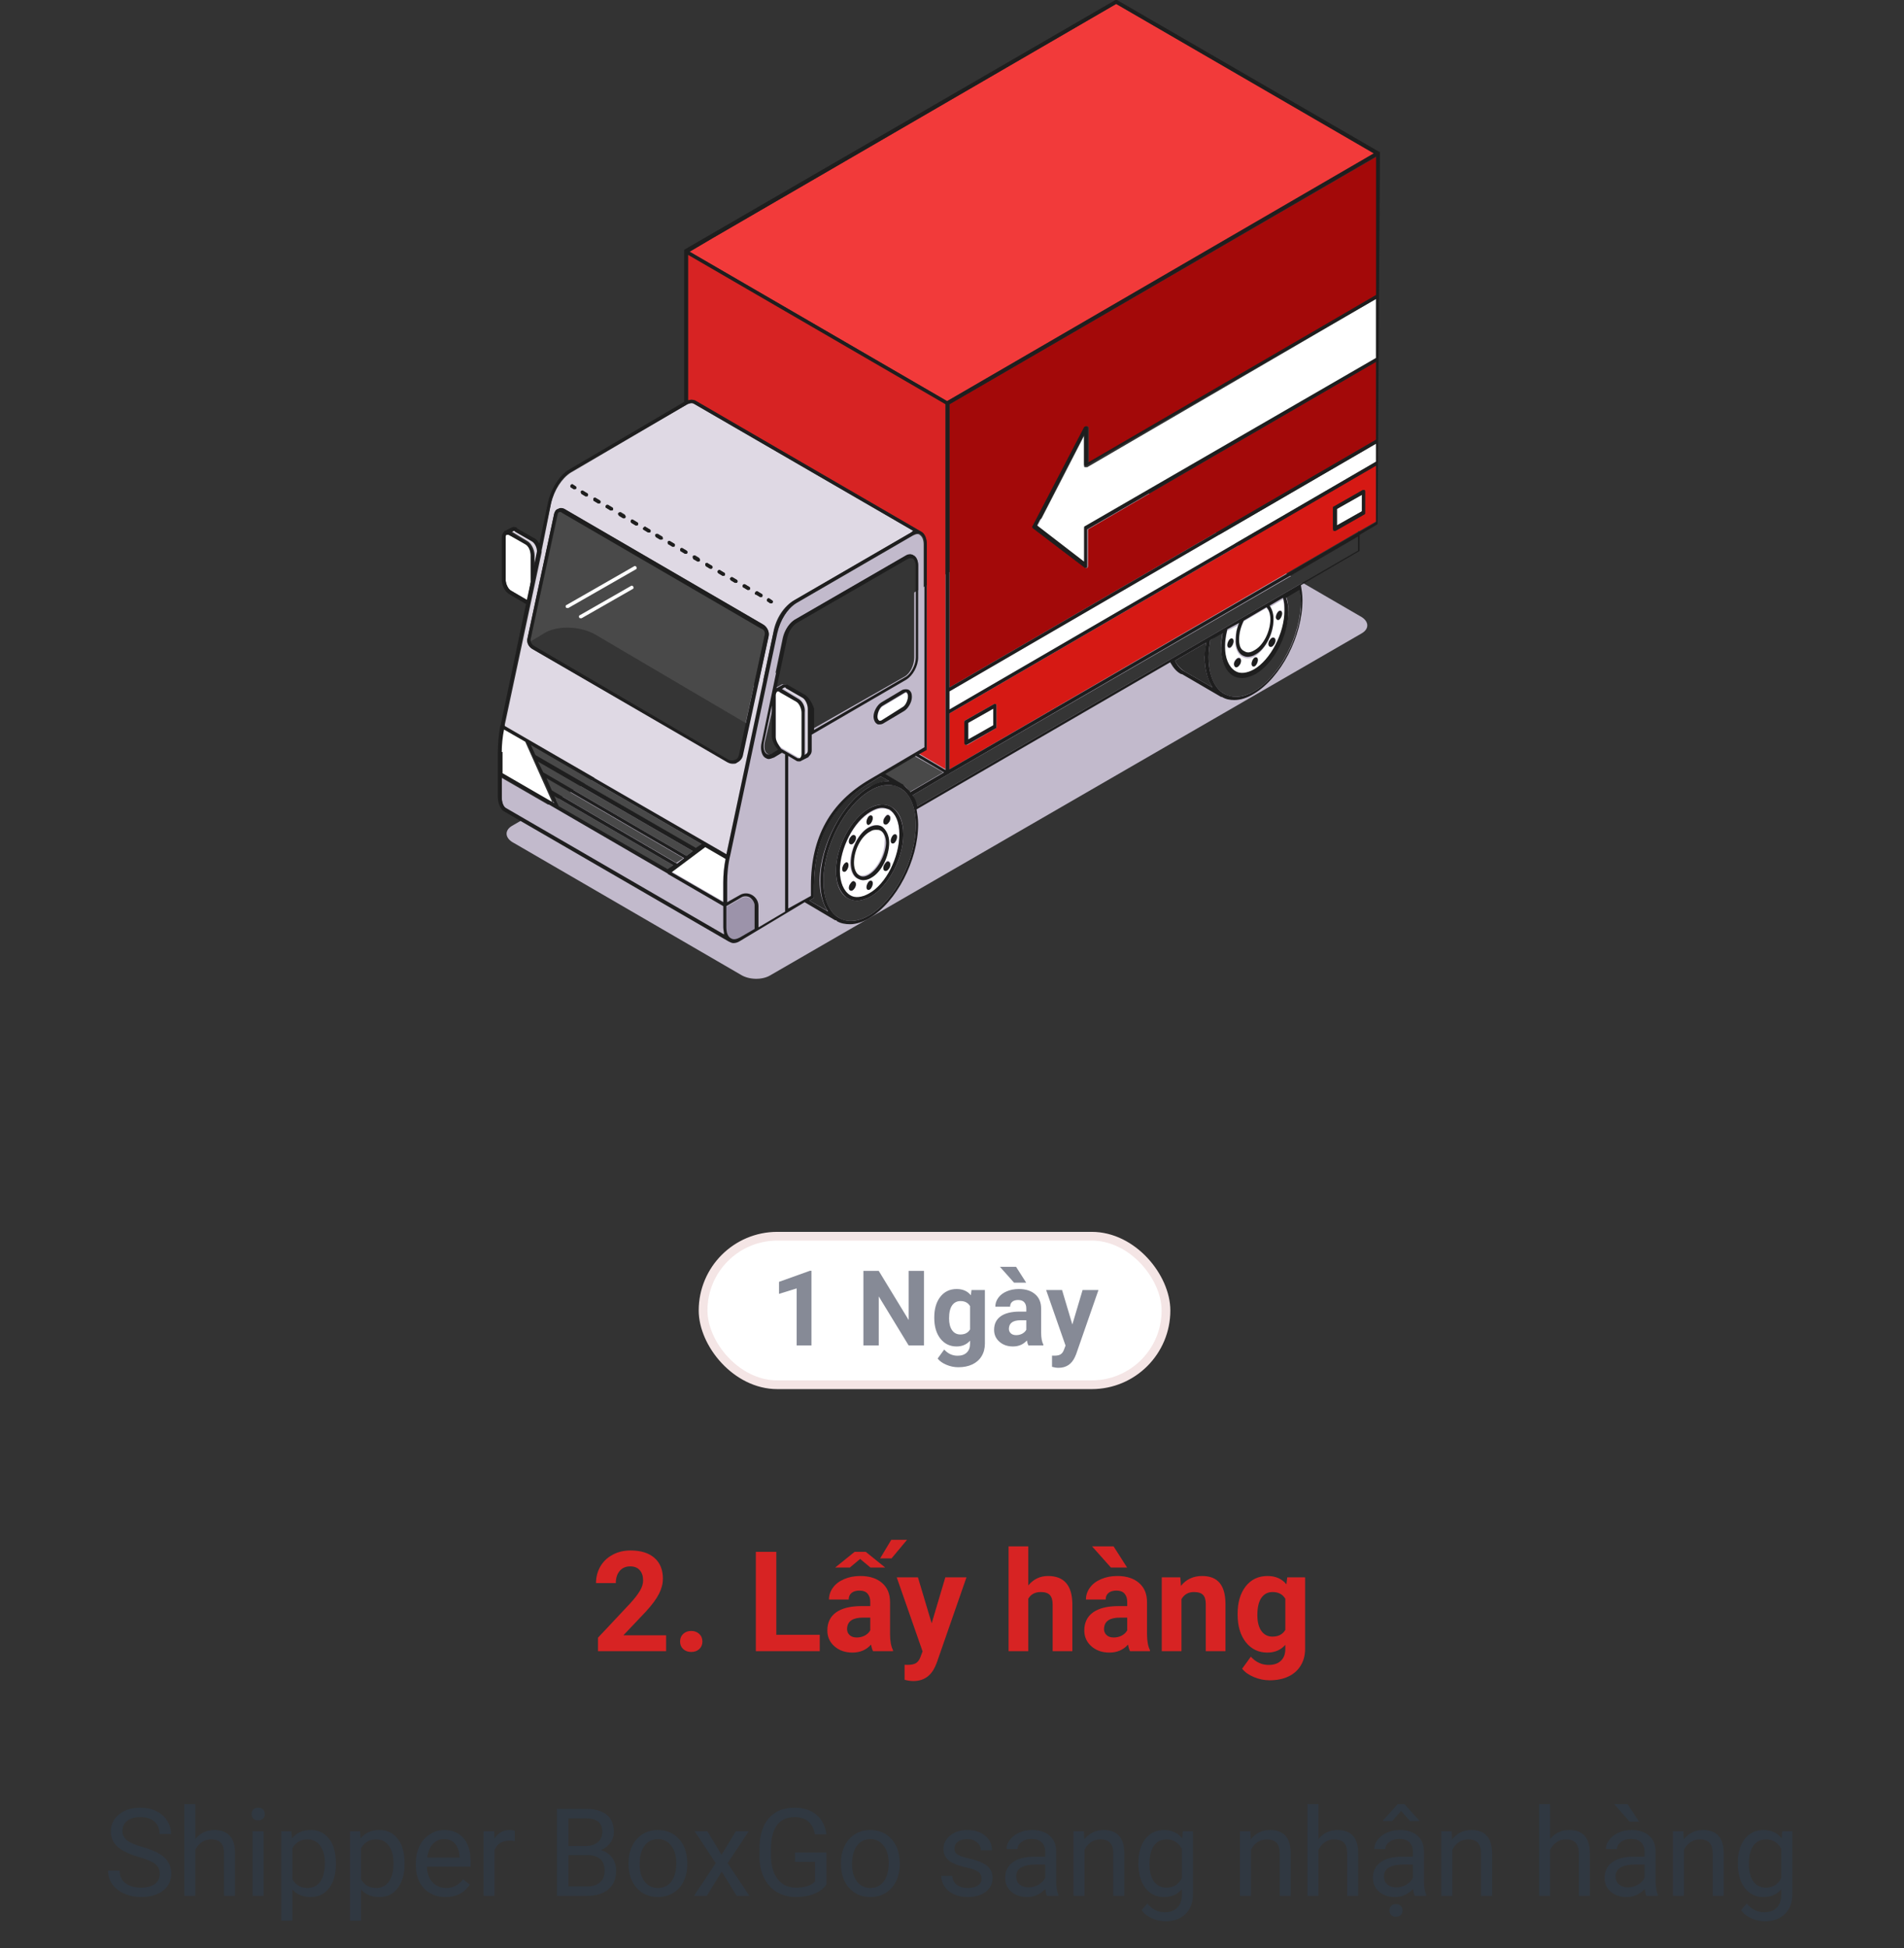 <svg width="218" height="223" viewBox="0 0 218 223" fill="none" xmlns="http://www.w3.org/2000/svg">
<rect x="0" y="0" width="218" height="223" fill="#333333" stroke="none"/>
<path d="M76.266 189H68.469V187.453L72.148 183.531C72.654 182.979 73.026 182.497 73.266 182.086C73.51 181.674 73.633 181.284 73.633 180.914C73.633 180.409 73.505 180.013 73.25 179.727C72.995 179.435 72.63 179.289 72.156 179.289C71.646 179.289 71.242 179.466 70.945 179.82C70.654 180.169 70.508 180.63 70.508 181.203H68.242C68.242 180.51 68.406 179.878 68.734 179.305C69.068 178.732 69.537 178.284 70.141 177.961C70.745 177.633 71.43 177.469 72.195 177.469C73.367 177.469 74.276 177.75 74.922 178.312C75.573 178.875 75.898 179.669 75.898 180.695C75.898 181.258 75.753 181.831 75.461 182.414C75.169 182.997 74.669 183.677 73.961 184.453L71.375 187.18H76.266V189ZM77.867 187.891C77.867 187.531 77.987 187.24 78.227 187.016C78.471 186.792 78.776 186.68 79.141 186.68C79.51 186.68 79.815 186.792 80.055 187.016C80.299 187.24 80.422 187.531 80.422 187.891C80.422 188.245 80.302 188.534 80.062 188.758C79.823 188.977 79.516 189.086 79.141 189.086C78.771 189.086 78.466 188.977 78.227 188.758C77.987 188.534 77.867 188.245 77.867 187.891ZM88.883 187.117H93.859V189H86.539V177.625H88.883V187.117ZM99.961 189C99.857 188.797 99.781 188.544 99.734 188.242C99.188 188.852 98.477 189.156 97.602 189.156C96.773 189.156 96.086 188.917 95.539 188.438C94.997 187.958 94.727 187.354 94.727 186.625C94.727 185.729 95.057 185.042 95.719 184.562C96.385 184.083 97.346 183.841 98.602 183.836H99.641V183.352C99.641 182.961 99.539 182.648 99.336 182.414C99.138 182.18 98.823 182.062 98.391 182.062C98.01 182.062 97.711 182.154 97.492 182.336C97.279 182.518 97.172 182.768 97.172 183.086H94.914C94.914 182.596 95.065 182.143 95.367 181.727C95.669 181.31 96.096 180.984 96.648 180.75C97.201 180.51 97.82 180.391 98.508 180.391C99.549 180.391 100.375 180.654 100.984 181.18C101.599 181.701 101.906 182.435 101.906 183.383V187.047C101.911 187.849 102.023 188.456 102.242 188.867V189H99.961ZM98.094 187.43C98.427 187.43 98.734 187.357 99.016 187.211C99.297 187.06 99.505 186.859 99.641 186.609V185.156H98.797C97.667 185.156 97.065 185.547 96.992 186.328L96.984 186.461C96.984 186.742 97.083 186.974 97.281 187.156C97.479 187.339 97.75 187.43 98.094 187.43ZM97.852 177.625H99.125L101.352 179.422H99.664L98.484 178.438L97.305 179.422H95.625L97.852 177.625ZM102.047 176.25H103.852L102.078 178.375H100.773L102.047 176.25ZM106.672 185.805L108.234 180.547H110.656L107.258 190.312L107.07 190.758C106.565 191.862 105.732 192.414 104.57 192.414C104.242 192.414 103.909 192.365 103.57 192.266V190.555L103.914 190.562C104.341 190.562 104.659 190.497 104.867 190.367C105.081 190.237 105.247 190.021 105.367 189.719L105.633 189.023L102.672 180.547H105.102L106.672 185.805ZM117.734 181.469C118.333 180.75 119.086 180.391 119.992 180.391C121.826 180.391 122.755 181.456 122.781 183.586V189H120.523V183.648C120.523 183.164 120.419 182.807 120.211 182.578C120.003 182.344 119.656 182.227 119.172 182.227C118.51 182.227 118.031 182.482 117.734 182.992V189H115.477V177H117.734V181.469ZM129.383 189C129.279 188.797 129.203 188.544 129.156 188.242C128.609 188.852 127.898 189.156 127.023 189.156C126.195 189.156 125.508 188.917 124.961 188.438C124.419 187.958 124.148 187.354 124.148 186.625C124.148 185.729 124.479 185.042 125.141 184.562C125.807 184.083 126.768 183.841 128.023 183.836H129.062V183.352C129.062 182.961 128.961 182.648 128.758 182.414C128.56 182.18 128.245 182.062 127.812 182.062C127.432 182.062 127.133 182.154 126.914 182.336C126.701 182.518 126.594 182.768 126.594 183.086H124.336C124.336 182.596 124.487 182.143 124.789 181.727C125.091 181.31 125.518 180.984 126.07 180.75C126.622 180.51 127.242 180.391 127.93 180.391C128.971 180.391 129.797 180.654 130.406 181.18C131.021 181.701 131.328 182.435 131.328 183.383V187.047C131.333 187.849 131.445 188.456 131.664 188.867V189H129.383ZM127.516 187.43C127.849 187.43 128.156 187.357 128.438 187.211C128.719 187.06 128.927 186.859 129.062 186.609V185.156H128.219C127.089 185.156 126.487 185.547 126.414 186.328L126.406 186.461C126.406 186.742 126.505 186.974 126.703 187.156C126.901 187.339 127.172 187.43 127.516 187.43ZM129.047 179.422H127.195L125.039 177H127.5L129.047 179.422ZM135.141 180.547L135.211 181.523C135.815 180.768 136.625 180.391 137.641 180.391C138.536 180.391 139.203 180.654 139.641 181.18C140.078 181.706 140.302 182.492 140.312 183.539V189H138.055V183.594C138.055 183.115 137.951 182.768 137.742 182.555C137.534 182.336 137.188 182.227 136.703 182.227C136.068 182.227 135.591 182.497 135.273 183.039V189H133.016V180.547H135.141ZM141.703 184.711C141.703 183.414 142.01 182.37 142.625 181.578C143.245 180.786 144.078 180.391 145.125 180.391C146.052 180.391 146.773 180.708 147.289 181.344L147.383 180.547H149.43V188.719C149.43 189.458 149.26 190.102 148.922 190.648C148.589 191.195 148.117 191.612 147.508 191.898C146.898 192.185 146.185 192.328 145.367 192.328C144.747 192.328 144.143 192.203 143.555 191.953C142.966 191.708 142.521 191.391 142.219 191L143.219 189.625C143.781 190.255 144.464 190.57 145.266 190.57C145.865 190.57 146.331 190.409 146.664 190.086C146.997 189.768 147.164 189.315 147.164 188.727V188.273C146.643 188.862 145.958 189.156 145.109 189.156C144.094 189.156 143.271 188.76 142.641 187.969C142.016 187.172 141.703 186.117 141.703 184.805V184.711ZM143.961 184.875C143.961 185.641 144.115 186.242 144.422 186.68C144.729 187.112 145.151 187.328 145.688 187.328C146.375 187.328 146.867 187.07 147.164 186.555V183C146.862 182.484 146.375 182.227 145.703 182.227C145.161 182.227 144.734 182.448 144.422 182.891C144.115 183.333 143.961 183.995 143.961 184.875Z" fill="#D72323"/>
<path d="M15.915 212.563C14.789 212.24 13.969 211.843 13.454 211.374C12.944 210.9 12.688 210.317 12.688 209.624C12.688 208.84 13.001 208.193 13.625 207.683C14.254 207.168 15.07 206.91 16.072 206.91C16.756 206.91 17.364 207.042 17.898 207.307C18.435 207.571 18.85 207.936 19.142 208.4C19.438 208.865 19.586 209.373 19.586 209.925H18.267C18.267 209.323 18.075 208.852 17.692 208.51C17.31 208.163 16.77 207.99 16.072 207.99C15.425 207.99 14.919 208.134 14.555 208.421C14.195 208.703 14.015 209.098 14.015 209.604C14.015 210.009 14.185 210.353 14.527 210.636C14.874 210.914 15.459 211.169 16.284 211.401C17.114 211.634 17.761 211.891 18.226 212.174C18.695 212.452 19.041 212.778 19.265 213.151C19.492 213.525 19.606 213.965 19.606 214.471C19.606 215.277 19.292 215.924 18.663 216.412C18.034 216.895 17.193 217.137 16.141 217.137C15.457 217.137 14.819 217.007 14.227 216.747C13.634 216.483 13.176 216.123 12.852 215.667C12.534 215.211 12.374 214.694 12.374 214.115H13.693C13.693 214.717 13.914 215.193 14.356 215.544C14.803 215.89 15.398 216.063 16.141 216.063C16.833 216.063 17.364 215.922 17.733 215.64C18.102 215.357 18.287 214.972 18.287 214.484C18.287 213.997 18.116 213.621 17.774 213.356C17.433 213.088 16.813 212.823 15.915 212.563ZM22.361 210.499C22.922 209.811 23.651 209.467 24.549 209.467C26.112 209.467 26.9 210.349 26.914 212.112V217H25.649V212.105C25.645 211.572 25.522 211.178 25.28 210.923C25.043 210.668 24.672 210.54 24.166 210.54C23.756 210.54 23.396 210.649 23.086 210.868C22.776 211.087 22.535 211.374 22.361 211.729V217H21.097V206.5H22.361V210.499ZM30.182 217H28.917V209.604H30.182V217ZM28.814 207.642C28.814 207.437 28.876 207.263 28.999 207.122C29.127 206.981 29.314 206.91 29.56 206.91C29.806 206.91 29.992 206.981 30.12 207.122C30.248 207.263 30.311 207.437 30.311 207.642C30.311 207.847 30.248 208.018 30.12 208.154C29.992 208.291 29.806 208.359 29.56 208.359C29.314 208.359 29.127 208.291 28.999 208.154C28.876 208.018 28.814 207.847 28.814 207.642ZM38.46 213.384C38.46 214.509 38.203 215.416 37.688 216.104C37.172 216.793 36.475 217.137 35.596 217.137C34.698 217.137 33.992 216.852 33.477 216.282V219.844H32.212V209.604H33.367L33.429 210.424C33.944 209.786 34.659 209.467 35.575 209.467C36.464 209.467 37.166 209.802 37.681 210.472C38.2 211.142 38.46 212.074 38.46 213.268V213.384ZM37.195 213.24C37.195 212.406 37.018 211.748 36.662 211.265C36.307 210.782 35.819 210.54 35.199 210.54C34.434 210.54 33.859 210.88 33.477 211.559V215.093C33.855 215.767 34.434 216.104 35.213 216.104C35.819 216.104 36.3 215.865 36.655 215.387C37.015 214.904 37.195 214.188 37.195 213.24ZM46.321 213.384C46.321 214.509 46.064 215.416 45.549 216.104C45.034 216.793 44.337 217.137 43.457 217.137C42.559 217.137 41.853 216.852 41.338 216.282V219.844H40.073V209.604H41.228L41.29 210.424C41.805 209.786 42.52 209.467 43.437 209.467C44.325 209.467 45.027 209.802 45.542 210.472C46.062 211.142 46.321 212.074 46.321 213.268V213.384ZM45.057 213.24C45.057 212.406 44.879 211.748 44.523 211.265C44.168 210.782 43.68 210.54 43.06 210.54C42.295 210.54 41.721 210.88 41.338 211.559V215.093C41.716 215.767 42.295 216.104 43.074 216.104C43.68 216.104 44.161 215.865 44.517 215.387C44.877 214.904 45.057 214.188 45.057 213.24ZM51.004 217.137C50.001 217.137 49.185 216.809 48.557 216.152C47.928 215.492 47.613 214.61 47.613 213.507V213.274C47.613 212.541 47.752 211.887 48.03 211.312C48.313 210.734 48.705 210.283 49.206 209.959C49.712 209.631 50.259 209.467 50.847 209.467C51.808 209.467 52.556 209.784 53.089 210.417C53.622 211.05 53.889 211.957 53.889 213.138V213.664H48.878C48.896 214.393 49.108 214.983 49.514 215.435C49.924 215.881 50.443 216.104 51.072 216.104C51.519 216.104 51.897 216.013 52.207 215.831C52.517 215.649 52.788 215.407 53.02 215.106L53.793 215.708C53.173 216.66 52.243 217.137 51.004 217.137ZM50.847 210.506C50.336 210.506 49.908 210.693 49.562 211.066C49.215 211.436 49.001 211.955 48.919 212.625H52.624V212.529C52.588 211.887 52.414 211.39 52.105 211.039C51.795 210.684 51.375 210.506 50.847 210.506ZM58.934 210.738C58.742 210.706 58.535 210.69 58.312 210.69C57.482 210.69 56.919 211.044 56.623 211.75V217H55.358V209.604H56.589L56.609 210.458C57.024 209.797 57.612 209.467 58.373 209.467C58.619 209.467 58.806 209.499 58.934 209.562V210.738ZM63.773 217V207.047H67.027C68.107 207.047 68.919 207.27 69.461 207.717C70.008 208.163 70.281 208.824 70.281 209.699C70.281 210.164 70.149 210.576 69.885 210.937C69.62 211.292 69.26 211.568 68.805 211.764C69.342 211.914 69.766 212.201 70.076 212.625C70.391 213.044 70.548 213.546 70.548 214.129C70.548 215.022 70.258 215.724 69.68 216.234C69.101 216.745 68.283 217 67.226 217H63.773ZM65.086 212.345V215.927H67.253C67.864 215.927 68.344 215.77 68.695 215.455C69.051 215.136 69.228 214.699 69.228 214.143C69.228 212.944 68.577 212.345 67.273 212.345H65.086ZM65.086 211.292H67.068C67.643 211.292 68.101 211.148 68.442 210.861C68.789 210.574 68.962 210.185 68.962 209.692C68.962 209.146 68.802 208.749 68.483 208.503C68.164 208.252 67.679 208.127 67.027 208.127H65.086V211.292ZM71.963 213.233C71.963 212.509 72.104 211.857 72.387 211.278C72.674 210.7 73.07 210.253 73.576 209.938C74.087 209.624 74.668 209.467 75.319 209.467C76.326 209.467 77.14 209.815 77.76 210.513C78.384 211.21 78.696 212.137 78.696 213.295V213.384C78.696 214.104 78.557 214.751 78.279 215.325C78.006 215.895 77.612 216.339 77.097 216.658C76.586 216.977 75.998 217.137 75.333 217.137C74.33 217.137 73.517 216.788 72.893 216.091C72.273 215.394 71.963 214.471 71.963 213.322V213.233ZM73.234 213.384C73.234 214.204 73.424 214.863 73.802 215.359C74.185 215.856 74.695 216.104 75.333 216.104C75.976 216.104 76.486 215.854 76.864 215.353C77.243 214.847 77.432 214.14 77.432 213.233C77.432 212.422 77.238 211.766 76.851 211.265C76.468 210.759 75.957 210.506 75.319 210.506C74.695 210.506 74.191 210.754 73.809 211.251C73.426 211.748 73.234 212.459 73.234 213.384ZM82.613 212.304L84.254 209.604H85.731L83.311 213.261L85.806 217H84.343L82.634 214.231L80.925 217H79.455L81.95 213.261L79.53 209.604H80.993L82.613 212.304ZM94.624 215.694C94.287 216.177 93.815 216.54 93.209 216.781C92.607 217.018 91.906 217.137 91.103 217.137C90.292 217.137 89.572 216.948 88.943 216.569C88.314 216.187 87.827 215.644 87.481 214.942C87.139 214.241 86.963 213.427 86.954 212.502V211.634C86.954 210.134 87.303 208.972 88 208.147C88.702 207.323 89.686 206.91 90.953 206.91C91.992 206.91 92.829 207.177 93.462 207.71C94.095 208.239 94.483 208.991 94.624 209.966H93.311C93.065 208.649 92.282 207.99 90.96 207.99C90.08 207.99 89.413 208.3 88.957 208.92C88.506 209.535 88.278 210.428 88.273 211.6V212.413C88.273 213.53 88.529 214.418 89.039 215.079C89.549 215.735 90.24 216.063 91.11 216.063C91.603 216.063 92.033 216.009 92.402 215.899C92.772 215.79 93.077 215.605 93.318 215.346V213.11H91.015V212.044H94.624V215.694ZM96.285 213.233C96.285 212.509 96.426 211.857 96.709 211.278C96.996 210.7 97.393 210.253 97.898 209.938C98.409 209.624 98.99 209.467 99.642 209.467C100.649 209.467 101.462 209.815 102.082 210.513C102.706 211.21 103.019 212.137 103.019 213.295V213.384C103.019 214.104 102.88 214.751 102.602 215.325C102.328 215.895 101.934 216.339 101.419 216.658C100.909 216.977 100.321 217.137 99.655 217.137C98.653 217.137 97.839 216.788 97.215 216.091C96.595 215.394 96.285 214.471 96.285 213.322V213.233ZM97.557 213.384C97.557 214.204 97.746 214.863 98.124 215.359C98.507 215.856 99.017 216.104 99.655 216.104C100.298 216.104 100.808 215.854 101.187 215.353C101.565 214.847 101.754 214.14 101.754 213.233C101.754 212.422 101.56 211.766 101.173 211.265C100.79 210.759 100.28 210.506 99.642 210.506C99.017 210.506 98.514 210.754 98.131 211.251C97.748 211.748 97.557 212.459 97.557 213.384ZM112.384 215.038C112.384 214.696 112.254 214.432 111.994 214.245C111.739 214.054 111.29 213.89 110.647 213.753C110.009 213.616 109.501 213.452 109.123 213.261C108.749 213.069 108.471 212.841 108.289 212.577C108.111 212.313 108.022 211.998 108.022 211.634C108.022 211.028 108.278 210.515 108.788 210.096C109.303 209.676 109.959 209.467 110.757 209.467C111.595 209.467 112.274 209.683 112.794 210.116C113.318 210.549 113.58 211.103 113.58 211.777H112.309C112.309 211.431 112.16 211.132 111.864 210.882C111.573 210.631 111.203 210.506 110.757 210.506C110.297 210.506 109.937 210.606 109.677 210.807C109.417 211.007 109.287 211.269 109.287 211.593C109.287 211.898 109.408 212.128 109.649 212.283C109.891 212.438 110.326 212.586 110.955 212.728C111.589 212.869 112.101 213.037 112.493 213.233C112.885 213.429 113.174 213.666 113.361 213.944C113.553 214.218 113.648 214.553 113.648 214.949C113.648 215.61 113.384 216.141 112.855 216.542C112.327 216.938 111.641 217.137 110.798 217.137C110.205 217.137 109.681 217.032 109.226 216.822C108.77 216.613 108.412 216.321 108.152 215.947C107.897 215.569 107.77 215.161 107.77 214.724H109.034C109.057 215.147 109.226 215.485 109.54 215.735C109.859 215.981 110.278 216.104 110.798 216.104C111.276 216.104 111.659 216.009 111.946 215.817C112.238 215.621 112.384 215.362 112.384 215.038ZM119.862 217C119.789 216.854 119.73 216.594 119.685 216.221C119.097 216.831 118.395 217.137 117.579 217.137C116.85 217.137 116.251 216.932 115.781 216.521C115.316 216.107 115.084 215.583 115.084 214.949C115.084 214.179 115.376 213.582 115.959 213.158C116.547 212.73 117.372 212.516 118.434 212.516H119.664V211.935C119.664 211.493 119.532 211.142 119.268 210.882C119.003 210.618 118.614 210.485 118.099 210.485C117.647 210.485 117.269 210.599 116.964 210.827C116.659 211.055 116.506 211.331 116.506 211.654H115.234C115.234 211.285 115.364 210.93 115.624 210.588C115.888 210.242 116.244 209.968 116.69 209.768C117.142 209.567 117.636 209.467 118.174 209.467C119.026 209.467 119.694 209.681 120.177 210.109C120.66 210.533 120.91 211.119 120.929 211.866V215.271C120.929 215.95 121.015 216.49 121.188 216.891V217H119.862ZM117.764 216.036C118.16 216.036 118.536 215.934 118.892 215.729C119.247 215.523 119.505 215.257 119.664 214.929V213.411H118.673C117.123 213.411 116.349 213.865 116.349 214.771C116.349 215.168 116.481 215.478 116.745 215.701C117.009 215.924 117.349 216.036 117.764 216.036ZM124.107 209.604L124.148 210.533C124.714 209.822 125.452 209.467 126.363 209.467C127.926 209.467 128.715 210.349 128.729 212.112V217H127.464V212.105C127.459 211.572 127.336 211.178 127.095 210.923C126.858 210.668 126.486 210.54 125.98 210.54C125.57 210.54 125.21 210.649 124.9 210.868C124.59 211.087 124.349 211.374 124.176 211.729V217H122.911V209.604H124.107ZM130.335 213.24C130.335 212.087 130.602 211.171 131.135 210.492C131.668 209.809 132.374 209.467 133.254 209.467C134.156 209.467 134.86 209.786 135.366 210.424L135.428 209.604H136.583V216.822C136.583 217.779 136.298 218.534 135.729 219.085C135.163 219.636 134.402 219.912 133.445 219.912C132.912 219.912 132.39 219.798 131.88 219.57C131.369 219.342 130.98 219.03 130.711 218.634L131.367 217.875C131.91 218.545 132.573 218.88 133.356 218.88C133.972 218.88 134.45 218.707 134.792 218.36C135.138 218.014 135.312 217.526 135.312 216.897V216.262C134.806 216.845 134.115 217.137 133.24 217.137C132.374 217.137 131.673 216.788 131.135 216.091C130.602 215.394 130.335 214.443 130.335 213.24ZM131.606 213.384C131.606 214.218 131.777 214.874 132.119 215.353C132.461 215.826 132.939 216.063 133.555 216.063C134.352 216.063 134.938 215.701 135.312 214.977V211.6C134.924 210.893 134.343 210.54 133.568 210.54C132.953 210.54 132.472 210.779 132.126 211.258C131.78 211.736 131.606 212.445 131.606 213.384ZM143.166 209.604L143.207 210.533C143.772 209.822 144.51 209.467 145.422 209.467C146.985 209.467 147.773 210.349 147.787 212.112V217H146.522V212.105C146.518 211.572 146.395 211.178 146.153 210.923C145.916 210.668 145.545 210.54 145.039 210.54C144.629 210.54 144.269 210.649 143.959 210.868C143.649 211.087 143.408 211.374 143.234 211.729V217H141.97V209.604H143.166ZM150.959 210.499C151.52 209.811 152.249 209.467 153.146 209.467C154.71 209.467 155.498 210.349 155.512 212.112V217H154.247V212.105C154.243 211.572 154.119 211.178 153.878 210.923C153.641 210.668 153.27 210.54 152.764 210.54C152.354 210.54 151.993 210.649 151.684 210.868C151.374 211.087 151.132 211.374 150.959 211.729V217H149.694V206.5H150.959V210.499ZM161.972 217C161.899 216.854 161.84 216.594 161.794 216.221C161.206 216.831 160.504 217.137 159.688 217.137C158.959 217.137 158.36 216.932 157.891 216.521C157.426 216.107 157.193 215.583 157.193 214.949C157.193 214.179 157.485 213.582 158.068 213.158C158.656 212.73 159.481 212.516 160.543 212.516H161.773V211.935C161.773 211.493 161.641 211.142 161.377 210.882C161.113 210.618 160.723 210.485 160.208 210.485C159.757 210.485 159.379 210.599 159.073 210.827C158.768 211.055 158.615 211.331 158.615 211.654H157.344C157.344 211.285 157.474 210.93 157.733 210.588C157.998 210.242 158.353 209.968 158.8 209.768C159.251 209.567 159.745 209.467 160.283 209.467C161.135 209.467 161.803 209.681 162.286 210.109C162.769 210.533 163.02 211.119 163.038 211.866V215.271C163.038 215.95 163.125 216.49 163.298 216.891V217H161.972ZM159.873 216.036C160.27 216.036 160.646 215.934 161.001 215.729C161.356 215.523 161.614 215.257 161.773 214.929V213.411H160.782C159.233 213.411 158.458 213.865 158.458 214.771C158.458 215.168 158.59 215.478 158.854 215.701C159.119 215.924 159.458 216.036 159.873 216.036ZM162.491 208.373V208.441H161.445L160.42 207.279L159.401 208.441H158.355V208.359L160.037 206.5H160.803L162.491 208.373ZM159.087 218.675C159.087 218.47 159.148 218.297 159.271 218.155C159.399 218.014 159.586 217.943 159.832 217.943C160.078 217.943 160.265 218.014 160.393 218.155C160.52 218.297 160.584 218.47 160.584 218.675C160.584 218.88 160.52 219.051 160.393 219.188C160.265 219.324 160.078 219.393 159.832 219.393C159.586 219.393 159.399 219.324 159.271 219.188C159.148 219.051 159.087 218.88 159.087 218.675ZM166.217 209.604L166.258 210.533C166.823 209.822 167.561 209.467 168.473 209.467C170.036 209.467 170.824 210.349 170.838 212.112V217H169.573V212.105C169.569 211.572 169.446 211.178 169.204 210.923C168.967 210.668 168.596 210.54 168.09 210.54C167.68 210.54 167.32 210.649 167.01 210.868C166.7 211.087 166.458 211.374 166.285 211.729V217H165.021V209.604H166.217ZM177.482 210.499C178.043 209.811 178.772 209.467 179.67 209.467C181.233 209.467 182.021 210.349 182.035 212.112V217H180.771V212.105C180.766 211.572 180.643 211.178 180.401 210.923C180.164 210.668 179.793 210.54 179.287 210.54C178.877 210.54 178.517 210.649 178.207 210.868C177.897 211.087 177.656 211.374 177.482 211.729V217H176.218V206.5H177.482V210.499ZM188.495 217C188.422 216.854 188.363 216.594 188.317 216.221C187.729 216.831 187.028 217.137 186.212 217.137C185.483 217.137 184.883 216.932 184.414 216.521C183.949 216.107 183.717 215.583 183.717 214.949C183.717 214.179 184.008 213.582 184.592 213.158C185.18 212.73 186.005 212.516 187.066 212.516H188.297V211.935C188.297 211.493 188.165 211.142 187.9 210.882C187.636 210.618 187.246 210.485 186.731 210.485C186.28 210.485 185.902 210.599 185.597 210.827C185.291 211.055 185.139 211.331 185.139 211.654H183.867C183.867 211.285 183.997 210.93 184.257 210.588C184.521 210.242 184.877 209.968 185.323 209.768C185.774 209.567 186.269 209.467 186.807 209.467C187.659 209.467 188.326 209.681 188.81 210.109C189.293 210.533 189.543 211.119 189.562 211.866V215.271C189.562 215.95 189.648 216.49 189.821 216.891V217H188.495ZM186.396 216.036C186.793 216.036 187.169 215.934 187.524 215.729C187.88 215.523 188.137 215.257 188.297 214.929V213.411H187.306C185.756 213.411 184.981 213.865 184.981 214.771C184.981 215.168 185.114 215.478 185.378 215.701C185.642 215.924 185.982 216.036 186.396 216.036ZM187.668 208.51H186.581L184.817 206.5H186.342L187.668 208.51ZM192.74 209.604L192.781 210.533C193.346 209.822 194.085 209.467 194.996 209.467C196.559 209.467 197.348 210.349 197.361 212.112V217H196.097V212.105C196.092 211.572 195.969 211.178 195.728 210.923C195.491 210.668 195.119 210.54 194.613 210.54C194.203 210.54 193.843 210.649 193.533 210.868C193.223 211.087 192.982 211.374 192.809 211.729V217H191.544V209.604H192.74ZM198.968 213.24C198.968 212.087 199.234 211.171 199.768 210.492C200.301 209.809 201.007 209.467 201.887 209.467C202.789 209.467 203.493 209.786 203.999 210.424L204.061 209.604H205.216V216.822C205.216 217.779 204.931 218.534 204.361 219.085C203.796 219.636 203.035 219.912 202.078 219.912C201.545 219.912 201.023 219.798 200.513 219.57C200.002 219.342 199.613 219.03 199.344 218.634L200 217.875C200.542 218.545 201.205 218.88 201.989 218.88C202.604 218.88 203.083 218.707 203.425 218.36C203.771 218.014 203.944 217.526 203.944 216.897V216.262C203.438 216.845 202.748 217.137 201.873 217.137C201.007 217.137 200.305 216.788 199.768 216.091C199.234 215.394 198.968 214.443 198.968 213.24ZM200.239 213.384C200.239 214.218 200.41 214.874 200.752 215.353C201.094 215.826 201.572 216.063 202.188 216.063C202.985 216.063 203.571 215.701 203.944 214.977V211.6C203.557 210.893 202.976 210.54 202.201 210.54C201.586 210.54 201.105 210.779 200.759 211.258C200.412 211.736 200.239 212.445 200.239 213.384Z" fill="#303841"/>
<rect x="80.5" y="141.5" width="53" height="17" rx="8.5" fill="white"/>
<path d="M92.908 154H91.215V147.473L89.193 148.1V146.723L92.727 145.457H92.908V154ZM105.793 154H104.035L100.613 148.387V154H98.856V145.469H100.613L104.041 151.094V145.469H105.793V154ZM106.971 150.783C106.971 149.811 107.201 149.027 107.662 148.434C108.127 147.84 108.752 147.543 109.537 147.543C110.232 147.543 110.773 147.781 111.16 148.258L111.23 147.66H112.766V153.789C112.766 154.344 112.639 154.826 112.385 155.236C112.135 155.646 111.781 155.959 111.324 156.174C110.867 156.389 110.332 156.496 109.719 156.496C109.254 156.496 108.801 156.402 108.359 156.215C107.918 156.031 107.584 155.793 107.357 155.5L108.107 154.469C108.529 154.941 109.041 155.178 109.643 155.178C110.092 155.178 110.441 155.057 110.691 154.814C110.941 154.576 111.066 154.236 111.066 153.795V153.455C110.676 153.896 110.162 154.117 109.525 154.117C108.764 154.117 108.146 153.82 107.674 153.227C107.205 152.629 106.971 151.838 106.971 150.854V150.783ZM108.664 150.906C108.664 151.48 108.779 151.932 109.01 152.26C109.24 152.584 109.557 152.746 109.959 152.746C110.475 152.746 110.844 152.553 111.066 152.166V149.5C110.84 149.113 110.475 148.92 109.971 148.92C109.564 148.92 109.244 149.086 109.01 149.418C108.779 149.75 108.664 150.246 108.664 150.906ZM117.746 154C117.668 153.848 117.611 153.658 117.576 153.432C117.166 153.889 116.633 154.117 115.977 154.117C115.355 154.117 114.84 153.938 114.43 153.578C114.023 153.219 113.82 152.766 113.82 152.219C113.82 151.547 114.068 151.031 114.564 150.672C115.064 150.312 115.785 150.131 116.727 150.127H117.506V149.764C117.506 149.471 117.43 149.236 117.277 149.061C117.129 148.885 116.893 148.797 116.568 148.797C116.283 148.797 116.059 148.865 115.895 149.002C115.734 149.139 115.654 149.326 115.654 149.564H113.961C113.961 149.197 114.074 148.857 114.301 148.545C114.527 148.232 114.848 147.988 115.262 147.812C115.676 147.633 116.141 147.543 116.656 147.543C117.438 147.543 118.057 147.74 118.514 148.135C118.975 148.525 119.205 149.076 119.205 149.787V152.535C119.209 153.137 119.293 153.592 119.457 153.9V154H117.746ZM116.346 152.822C116.596 152.822 116.826 152.768 117.037 152.658C117.248 152.545 117.404 152.395 117.506 152.207V151.117H116.873C116.025 151.117 115.574 151.41 115.52 151.996L115.514 152.096C115.514 152.307 115.588 152.48 115.736 152.617C115.885 152.754 116.088 152.822 116.346 152.822ZM117.494 146.816H116.105L114.488 145H116.334L117.494 146.816ZM122.779 151.604L123.951 147.66H125.768L123.219 154.984L123.078 155.318C122.699 156.146 122.074 156.561 121.203 156.561C120.957 156.561 120.707 156.523 120.453 156.449V155.166L120.711 155.172C121.031 155.172 121.27 155.123 121.426 155.025C121.586 154.928 121.711 154.766 121.801 154.539L122 154.018L119.779 147.66H121.602L122.779 151.604Z" fill="#868A96"/>
<rect x="80.5" y="141.5" width="53" height="17" rx="8.5" stroke="#F4E5E5"/>
<g clip-path="url(#clip0)">
<path d="M88.187 111.64L155.939 72.476C156.835 71.936 156.745 71.035 155.67 70.495L129.77 55.46C128.695 54.829 127.171 54.829 126.275 55.28L58.613 94.534C57.717 95.074 57.806 95.974 58.882 96.514L84.782 111.55C85.767 112.18 87.291 112.18 88.187 111.64Z" fill="#C2BACC"/>
<path d="M85.857 102.816C85.588 102.636 85.14 102.636 84.871 102.816L83.168 103.807V106.238C83.168 106.868 83.348 107.318 83.706 107.498C83.975 107.678 84.334 107.588 84.692 107.408L86.395 106.418V103.717C86.395 103.267 86.216 102.997 85.857 102.816Z" fill="#9C93AA"/>
<path d="M100.644 82.469C100.734 82.559 100.823 82.469 100.913 82.469L103.333 81.029C103.691 80.849 103.96 80.219 103.96 79.769C103.96 79.588 103.87 79.408 103.781 79.318H103.691C103.601 79.318 103.512 79.318 103.512 79.408L101.092 80.849C100.734 81.029 100.465 81.659 100.465 82.109C100.465 82.289 100.465 82.379 100.644 82.469Z" fill="white"/>
<path d="M92.758 101.376C92.758 95.794 94.909 91.833 99.479 89.222L105.752 85.531V62.302C105.752 61.762 105.573 61.402 105.304 61.222C105.215 61.132 105.125 61.132 105.035 61.132C104.856 61.132 104.677 61.222 104.498 61.312L91.144 69.055C90.159 69.685 89.263 71.035 88.904 72.566L83.527 97.955C83.258 99.035 83.168 100.116 83.168 101.106V103.357L84.602 102.547C85.05 102.277 85.588 102.277 86.036 102.547C86.484 102.817 86.753 103.267 86.753 103.807V106.238L89.8 104.437V86.431L89.442 86.251L88.546 86.791C88.366 86.881 88.187 86.971 87.918 86.971C87.739 86.971 87.56 86.881 87.47 86.791C87.112 86.521 86.932 85.801 87.112 85.081L89.621 73.016C89.8 72.206 90.338 71.396 90.876 71.035L103.601 63.653C103.96 63.473 104.318 63.383 104.587 63.563C104.946 63.743 105.125 64.193 105.125 64.733V75.267C105.125 76.257 104.587 77.338 103.781 77.788L92.937 84.09V85.891C92.937 86.251 92.758 86.431 92.578 86.611C92.578 86.611 92.578 86.611 92.489 86.701L91.772 87.061C91.682 87.061 91.593 87.151 91.503 87.151C91.413 87.151 91.234 87.151 91.144 87.061L90.248 86.521V103.987L92.758 102.457V101.376ZM100.913 80.399L103.333 78.958C103.601 78.778 103.87 78.778 104.05 78.958C104.318 79.138 104.408 79.409 104.408 79.769C104.408 80.399 104.05 81.119 103.512 81.389L101.092 82.83C100.913 82.92 100.823 82.92 100.644 82.92C100.554 82.92 100.465 82.92 100.375 82.83C100.106 82.65 100.017 82.379 100.017 82.019C100.017 81.389 100.375 80.669 100.913 80.399Z" fill="#C2BACC"/>
<path d="M157.373 17.556L127.799 0.45L81.555 27.28L78.957 28.81L108.441 45.916L157.373 17.556Z" fill="#F23A3A"/>
<path d="M90.966 68.695L104.319 60.952C104.408 60.862 104.498 60.862 104.587 60.772L79.405 46.187C79.225 46.096 78.957 46.187 78.688 46.276L65.335 54.109C64.349 54.739 63.453 56.09 63.094 57.62L62.019 63.023C62.019 63.023 62.019 63.023 62.019 63.112V63.203L57.807 82.92C57.807 83.01 57.807 83.01 57.807 83.1L83.169 97.775L88.546 72.386C88.815 70.765 89.8 69.325 90.966 68.695ZM86.484 67.794C86.574 67.704 86.664 67.704 86.753 67.704L87.201 67.974C87.291 68.064 87.291 68.154 87.291 68.244C87.291 68.334 87.201 68.334 87.112 68.334H87.022L86.574 68.064C86.395 68.064 86.395 67.884 86.484 67.794ZM85.051 66.984C85.14 66.894 85.23 66.894 85.32 66.894L85.768 67.164C85.857 67.254 85.857 67.344 85.857 67.434C85.857 67.524 85.768 67.524 85.678 67.524H85.588L85.14 67.254C85.051 67.254 84.961 67.074 85.051 66.984ZM83.617 66.174C83.706 66.084 83.796 66.084 83.886 66.084L84.334 66.354C84.423 66.444 84.423 66.534 84.423 66.624C84.423 66.714 84.334 66.714 84.244 66.714H84.154L83.706 66.444C83.617 66.354 83.527 66.264 83.617 66.174ZM82.183 65.363C82.272 65.273 82.362 65.183 82.452 65.273L82.9 65.543C82.989 65.633 82.989 65.723 82.989 65.814C82.989 65.903 82.9 65.903 82.81 65.903H82.721L82.272 65.633C82.183 65.543 82.093 65.453 82.183 65.363ZM80.749 64.553C80.839 64.463 80.928 64.373 81.018 64.463L81.466 64.733C81.555 64.823 81.555 64.913 81.555 65.003C81.555 65.093 81.466 65.093 81.376 65.093H81.287L80.839 64.823C80.749 64.733 80.749 64.643 80.749 64.553ZM79.315 63.653C79.405 63.563 79.494 63.563 79.584 63.563L80.032 63.833C80.122 63.923 80.122 64.013 80.122 64.103C80.122 64.193 80.032 64.193 79.942 64.193H79.853L79.405 64.013C79.315 63.923 79.315 63.743 79.315 63.653ZM77.881 62.842C77.971 62.752 78.06 62.752 78.15 62.752L78.598 63.023C78.688 63.112 78.688 63.203 78.688 63.293C78.688 63.383 78.598 63.383 78.508 63.383H78.419L77.971 63.112C77.881 63.112 77.881 62.932 77.881 62.842ZM76.447 62.032C76.537 61.942 76.626 61.942 76.716 61.942L77.164 62.212C77.254 62.302 77.254 62.392 77.254 62.482C77.254 62.572 77.164 62.572 77.075 62.572H76.985L76.537 62.302C76.447 62.302 76.447 62.122 76.447 62.032ZM75.103 61.222C75.193 61.132 75.282 61.042 75.372 61.132L75.82 61.402C75.91 61.492 75.91 61.582 75.91 61.672C75.91 61.762 75.82 61.762 75.73 61.762H75.641L75.193 61.492C75.013 61.402 75.013 61.312 75.103 61.222ZM73.669 60.411C73.759 60.322 73.848 60.231 73.938 60.322L74.386 60.592C74.476 60.682 74.476 60.772 74.476 60.862C74.476 60.952 74.386 60.952 74.296 60.952H74.207L73.759 60.682C73.579 60.592 73.579 60.502 73.669 60.411ZM72.235 59.601C72.325 59.511 72.414 59.421 72.504 59.511L72.952 59.781C73.042 59.871 73.042 59.961 73.042 60.051C73.042 60.141 72.952 60.141 72.862 60.141H72.773L72.325 59.871C72.235 59.781 72.146 59.691 72.235 59.601ZM70.801 58.701C70.891 58.611 70.981 58.611 71.07 58.611L71.518 58.881C71.608 58.971 71.608 59.061 71.608 59.151C71.608 59.241 71.518 59.241 71.429 59.241H71.339L70.891 58.971C70.801 58.971 70.712 58.791 70.801 58.701ZM69.367 57.891C69.457 57.801 69.547 57.801 69.636 57.801L70.084 58.071C70.174 58.161 70.174 58.251 70.174 58.341C70.174 58.431 70.084 58.431 69.995 58.431H69.905L69.457 58.161C69.367 58.161 69.278 57.981 69.367 57.891ZM67.933 57.08C68.023 56.99 68.113 56.99 68.202 56.99L68.65 57.26C68.74 57.35 68.74 57.441 68.74 57.531C68.74 57.62 68.65 57.62 68.561 57.62H68.471L68.023 57.35C67.933 57.35 67.933 57.17 67.933 57.08ZM66.5 56.27C66.589 56.18 66.679 56.09 66.769 56.18L67.217 56.45C67.306 56.54 67.306 56.63 67.306 56.72C67.306 56.81 67.217 56.81 67.127 56.81H67.037L66.589 56.54C66.5 56.45 66.5 56.36 66.5 56.27ZM65.335 55.55C65.424 55.46 65.514 55.37 65.603 55.46L65.872 55.64C65.962 55.64 65.962 55.82 65.962 55.91C65.962 56 65.872 56 65.783 56H65.693L65.424 55.82C65.335 55.82 65.245 55.64 65.335 55.55ZM88.008 72.746L85.051 86.431C84.961 86.791 84.692 87.151 84.334 87.241C84.154 87.331 83.975 87.331 83.886 87.331C83.706 87.331 83.438 87.241 83.258 87.151L60.943 74.276C60.495 74.006 60.226 73.466 60.406 73.016L63.453 58.791C63.542 58.521 63.632 58.341 63.901 58.251C64.17 58.161 64.438 58.161 64.618 58.251L87.381 71.486C87.829 71.756 88.098 72.296 88.008 72.746ZM88.277 69.055H88.187L87.918 68.875C87.829 68.784 87.829 68.695 87.829 68.605C87.918 68.514 88.008 68.424 88.098 68.514L88.367 68.695C88.456 68.784 88.456 68.875 88.456 68.965C88.456 69.055 88.367 69.055 88.277 69.055Z" fill="#DFD9E4"/>
<path d="M103.602 77.427C104.229 77.067 104.677 76.077 104.677 75.267V64.733C104.677 64.373 104.588 64.013 104.319 63.923C104.139 63.833 103.871 63.923 103.691 64.013L91.055 71.305C90.607 71.575 90.159 72.296 89.98 72.926L88.725 78.778L89.532 78.328C89.621 78.328 89.621 78.328 89.711 78.328C89.8 78.328 89.98 78.328 90.159 78.418L92.041 79.498C92.489 79.768 92.847 80.489 92.847 81.119V83.55L103.602 77.427Z" fill="#353535"/>
<path d="M89.531 85.621L91.413 86.701C91.503 86.701 91.593 86.791 91.682 86.701C91.772 86.611 91.862 86.521 91.862 86.251V81.479C91.862 81.029 91.593 80.399 91.234 80.219L89.263 79.228C89.263 79.228 89.173 79.138 89.083 79.138H88.994C88.904 79.228 88.814 79.318 88.814 79.588V84.36C88.814 84.81 89.173 85.35 89.531 85.621Z" fill="white"/>
<path d="M99.479 90.122C100.286 89.672 101.092 89.402 101.809 89.402L100.823 88.862L99.658 89.582C95.267 92.103 93.206 95.974 93.206 101.376V102.637C93.206 102.727 93.206 102.817 93.116 102.817L92.668 103.087L94.729 104.257C94.192 103.357 93.833 102.187 93.833 100.746C93.923 96.695 96.432 91.923 99.479 90.122Z" fill="#2D2D2D"/>
<path d="M87.201 71.846L64.438 58.611C64.349 58.611 64.349 58.521 64.259 58.521C64.169 58.521 64.169 58.521 64.08 58.521C63.99 58.611 63.901 58.701 63.901 58.791L60.764 73.106C60.674 73.466 60.854 73.736 61.123 73.916L83.438 86.881C83.617 86.971 83.886 87.061 84.154 86.881C84.423 86.791 84.513 86.611 84.603 86.341L87.56 72.656C87.65 72.386 87.47 72.026 87.201 71.846Z" fill="#494949"/>
<path d="M92.22 86.341L92.31 86.251C92.489 86.161 92.579 86.071 92.579 85.801V81.029C92.579 80.579 92.31 79.949 91.951 79.769L90.069 78.688C89.98 78.598 89.89 78.598 89.89 78.598L89.621 78.778L91.413 79.859C91.862 80.129 92.22 80.849 92.22 81.479V86.251C92.22 86.341 92.22 86.341 92.22 86.341Z" fill="#DFD9E4"/>
<path d="M87.56 84.99C87.47 85.621 87.56 86.071 87.829 86.251C88.008 86.431 88.277 86.341 88.456 86.251L89.173 85.801C88.815 85.441 88.546 84.9 88.546 84.36V80.759L87.56 84.99Z" fill="#353535"/>
<path d="M61.212 63.563V64.733L61.571 63.023C61.571 62.572 61.302 62.032 60.943 61.852L59.061 60.772C58.972 60.682 58.882 60.682 58.882 60.682L58.613 60.862L60.406 61.942C60.854 62.212 61.212 62.932 61.212 63.563Z" fill="#DFD9E4"/>
<path d="M76.447 99.576L77.075 99.035L63.453 91.112L63.99 92.373L76.447 99.576Z" fill="#494949"/>
<path d="M78.24 98.225L62.467 89.042L63.184 90.482L77.433 98.765L78.24 98.225Z" fill="#494949"/>
<path d="M79.494 45.826C79.584 45.826 79.584 45.826 79.494 45.826L105.484 60.862C105.932 61.132 106.111 61.672 106.111 62.302V85.62C106.111 85.71 106.111 85.8 106.021 85.8L105.215 86.251L108.262 88.051V46.186L78.777 29.08V45.826C79.046 45.736 79.315 45.736 79.494 45.826Z" fill="#D72323"/>
<path d="M100.734 94.984C100.644 94.894 100.465 94.894 100.285 94.894C100.106 94.894 99.837 94.984 99.569 95.074C98.493 95.704 97.686 97.325 97.686 98.675C97.686 99.395 97.866 99.936 98.314 100.116C98.583 100.296 99.031 100.206 99.389 100.026C100.465 99.395 101.271 97.775 101.271 96.424C101.361 95.794 101.182 95.254 100.734 94.984Z" fill="white"/>
<path d="M79.315 97.415L61.571 87.151L62.198 88.411L78.598 97.955L79.315 97.415Z" fill="#494949"/>
<path d="M60.764 66.624V63.473C60.764 63.022 60.495 62.392 60.136 62.212L58.255 61.222C58.165 61.222 58.075 61.132 57.986 61.222C57.896 61.222 57.896 61.402 57.896 61.582V66.354C57.896 66.804 58.165 67.434 58.523 67.614L60.405 68.694L60.764 66.624Z" fill="white"/>
<path d="M80.301 96.605L60.764 85.26L61.302 86.431L79.674 97.145L80.301 96.605Z" fill="#494949"/>
<path d="M76.895 99.755L82.81 103.177V100.926C82.81 100.026 82.9 99.125 83.079 98.135L80.749 96.784L76.895 99.755Z" fill="white"/>
<path d="M101.271 88.592L103.243 89.762L103.333 89.852C103.691 90.032 103.96 90.302 104.139 90.662L107.993 88.412L104.677 86.521L101.271 88.592Z" fill="#494949"/>
<path d="M82.81 103.717L76.447 100.026C76.447 100.026 76.358 100.026 76.358 99.936L57.448 89.042V91.293C57.448 91.833 57.627 92.283 57.896 92.553L82.9 107.048C82.81 106.778 82.81 106.508 82.81 106.238V103.717Z" fill="#C2BACC"/>
<path d="M60.137 84.9L57.627 83.46C57.448 84.36 57.358 85.171 57.358 86.071V88.502L63.273 91.923L60.137 84.9Z" fill="white"/>
<path d="M142.496 74.637C142.765 74.817 143.213 74.727 143.571 74.547C144.647 73.916 145.453 72.296 145.453 70.945C145.453 70.315 145.274 69.865 145.005 69.595L142.406 71.125C142.048 71.846 141.869 72.566 141.869 73.286C141.869 73.916 142.048 74.367 142.496 74.637Z" fill="white"/>
<path d="M108.62 88.591L104.498 91.022C104.677 91.382 104.856 91.833 105.035 92.283L140.255 71.846L144.915 69.145L155.49 63.022V61.492L108.62 88.591Z" fill="#353535"/>
<path d="M140.524 72.206C140.345 72.926 140.255 73.556 140.255 74.186C140.255 75.537 140.703 76.527 141.42 76.978C142.048 77.338 142.765 77.248 143.571 76.797C145.543 75.627 147.066 72.656 147.066 70.045C147.066 69.505 146.977 69.055 146.887 68.605L145.364 69.505C145.632 69.865 145.812 70.405 145.812 71.035C145.812 72.566 144.826 74.367 143.75 75.087C143.482 75.267 143.123 75.357 142.854 75.357C142.675 75.357 142.406 75.267 142.227 75.177C141.689 74.907 141.42 74.186 141.42 73.376C141.42 72.836 141.51 72.206 141.779 71.576L140.524 72.206ZM146.439 69.865C146.618 69.775 146.798 69.865 146.798 70.135C146.798 70.405 146.618 70.765 146.439 70.855C146.26 70.945 146.081 70.855 146.081 70.585C146.081 70.315 146.26 70.045 146.439 69.865ZM145.364 73.286C145.543 73.016 145.722 72.836 145.901 73.016C146.081 73.106 146.081 73.466 145.901 73.736C145.722 74.006 145.543 74.186 145.364 74.006C145.184 73.916 145.184 73.556 145.364 73.286ZM143.661 75.267C143.84 75.177 144.019 75.267 144.019 75.537C144.019 75.807 143.84 76.167 143.661 76.257C143.482 76.347 143.302 76.257 143.302 75.987C143.302 75.717 143.482 75.357 143.661 75.267ZM140.883 74.186C140.703 74.276 140.524 74.186 140.524 73.916C140.524 73.646 140.703 73.286 140.883 73.196C141.062 73.106 141.241 73.196 141.241 73.466C141.241 73.736 141.062 74.006 140.883 74.186ZM141.958 75.267C142.137 75.357 142.137 75.717 141.958 75.987C141.779 76.257 141.6 76.437 141.42 76.257C141.241 76.167 141.241 75.807 141.42 75.537C141.6 75.357 141.779 75.177 141.958 75.267Z" fill="white"/>
<path d="M138.105 73.556L134.52 75.627C134.789 76.168 135.237 76.618 135.685 76.888L138.822 78.688C138.284 77.788 137.926 76.618 137.926 75.177C138.015 74.637 138.015 74.097 138.105 73.556Z" fill="#2D2D2D"/>
<path d="M147.246 68.244C147.425 68.694 147.515 69.325 147.515 69.865C147.515 72.566 145.812 75.807 143.751 76.977C143.213 77.248 142.675 77.427 142.227 77.427C141.869 77.427 141.51 77.338 141.152 77.157C140.256 76.617 139.807 75.537 139.807 74.006C139.807 73.466 139.897 72.926 139.987 72.296L138.553 73.286C138.463 73.916 138.374 74.546 138.374 75.177C138.374 77.248 139.001 78.778 140.166 79.408C141.062 79.948 142.317 79.858 143.571 79.138C146.529 77.427 148.949 72.746 148.949 68.784C148.949 68.244 148.859 67.794 148.769 67.254L147.246 68.244Z" fill="#353535"/>
<path d="M155.939 56.63L153.071 58.251V60.141L155.939 58.521V56.63Z" fill="white"/>
<path d="M108.71 81.209L157.552 52.849V50.778L108.71 79.138V81.209Z" fill="white"/>
<path d="M108.71 88.051L155.491 60.862C155.491 60.772 155.58 60.772 155.67 60.772L157.552 59.691V53.299L108.71 81.659V88.051ZM152.623 58.161C152.623 58.071 152.623 57.981 152.713 57.981L156.028 56.09C156.118 56.09 156.208 56.09 156.208 56.09C156.297 56.09 156.297 56.18 156.297 56.27V58.701C156.297 58.791 156.297 58.881 156.208 58.881L152.892 60.772H152.802H152.713C152.623 60.772 152.623 60.682 152.623 60.592V58.161ZM110.413 82.65C110.413 82.559 110.413 82.469 110.502 82.469L113.818 80.579C113.908 80.579 113.997 80.579 113.997 80.579C114.087 80.579 114.087 80.669 114.087 80.759V83.19C114.087 83.28 114.087 83.37 113.997 83.37L110.771 85.26H110.682H110.592C110.502 85.26 110.502 85.17 110.502 85.08V82.65H110.413Z" fill="#D61914"/>
<path d="M124.214 53.479C124.124 53.479 124.124 53.389 124.124 53.299V49.878L118.747 60.322L124.124 64.463V60.592C124.124 60.502 124.124 60.411 124.214 60.411L157.552 41.055V34.212L124.483 53.479C124.393 53.479 124.303 53.479 124.214 53.479Z" fill="white"/>
<path d="M108.71 78.688L157.552 50.328V41.415L124.572 60.592V64.823C124.572 64.913 124.483 65.003 124.483 65.003H124.393H124.304L118.389 60.502C118.299 60.412 118.299 60.322 118.299 60.231L124.214 48.888C124.214 48.797 124.393 48.797 124.483 48.797C124.572 48.797 124.662 48.888 124.662 48.977V52.939L157.642 33.762V17.916L108.71 46.276V78.688Z" fill="#A30909"/>
<path d="M83.617 87.151C83.885 87.331 84.602 87.061 84.782 86.791C85.05 86.071 85.409 84.63 85.499 82.83L68.202 72.656C66.499 71.666 63.99 71.576 62.467 72.386L60.674 73.466C60.674 73.466 60.943 74.006 61.033 74.096C67.396 77.968 77.881 83.91 83.617 87.151Z" fill="#353535"/>
<path d="M103.064 90.212C102.705 89.942 102.257 89.852 101.72 89.852C101.092 89.852 100.375 90.032 99.658 90.482C96.701 92.193 94.281 96.874 94.281 100.836C94.281 102.907 94.909 104.437 96.074 105.067C96.97 105.608 98.225 105.518 99.479 104.797C102.437 103.087 104.856 98.405 104.856 94.444C104.856 92.373 104.229 90.842 103.064 90.212ZM99.658 102.636C99.121 102.907 98.583 103.087 98.135 103.087C97.776 103.087 97.418 102.997 97.059 102.817C96.163 102.276 95.715 101.196 95.715 99.665C95.715 96.965 97.418 93.723 99.479 92.553C100.375 92.013 101.361 91.923 102.078 92.373C102.974 92.913 103.422 93.993 103.422 95.524C103.422 98.225 101.72 101.466 99.658 102.636Z" fill="#353535"/>
<path d="M113.729 81.119L110.861 82.74V84.72L113.729 83.01V81.119Z" fill="white"/>
<path d="M101.809 92.733C101.54 92.553 101.271 92.553 101.002 92.553C100.554 92.553 100.106 92.733 99.658 93.003C97.687 94.174 96.163 97.145 96.163 99.755C96.163 101.106 96.611 102.096 97.328 102.547C97.956 102.907 98.672 102.817 99.479 102.366C101.451 101.196 102.974 98.225 102.974 95.614C102.974 94.174 102.616 93.183 101.809 92.733ZM99.569 93.363C99.748 93.273 99.927 93.363 99.927 93.633C99.927 93.903 99.748 94.264 99.569 94.354C99.389 94.444 99.21 94.354 99.21 94.084C99.21 93.813 99.389 93.453 99.569 93.363ZM97.328 95.884C97.507 95.614 97.687 95.434 97.866 95.614C98.045 95.704 98.045 96.064 97.866 96.334C97.687 96.604 97.507 96.784 97.328 96.604C97.149 96.514 97.149 96.154 97.328 95.884ZM96.79 99.755C96.611 99.846 96.432 99.755 96.432 99.485C96.432 99.215 96.611 98.855 96.79 98.765C96.97 98.675 97.149 98.765 97.149 99.035C97.149 99.305 96.97 99.576 96.79 99.755ZM97.866 101.646C97.687 101.916 97.507 102.096 97.328 101.916C97.149 101.826 97.149 101.466 97.328 101.196C97.507 100.926 97.687 100.746 97.866 100.926C98.045 101.016 98.045 101.286 97.866 101.646ZM99.569 101.826C99.389 101.916 99.21 101.826 99.21 101.556C99.21 101.286 99.389 100.926 99.569 100.836C99.748 100.746 99.927 100.836 99.927 101.106C99.927 101.376 99.748 101.736 99.569 101.826ZM99.658 100.476C99.389 100.656 99.031 100.746 98.762 100.746C98.583 100.746 98.314 100.656 98.135 100.566C97.597 100.296 97.328 99.576 97.328 98.765C97.328 97.235 98.224 95.434 99.389 94.714C99.927 94.354 100.465 94.354 100.913 94.624C101.451 94.894 101.719 95.614 101.719 96.424C101.809 97.955 100.823 99.755 99.658 100.476ZM101.809 99.305C101.63 99.576 101.451 99.755 101.271 99.576C101.092 99.485 101.092 99.125 101.271 98.855C101.451 98.585 101.63 98.405 101.809 98.585C101.988 98.675 101.988 99.035 101.809 99.305ZM101.809 93.993C101.63 94.264 101.451 94.444 101.271 94.264C101.092 94.174 101.092 93.813 101.271 93.543C101.451 93.273 101.63 93.093 101.809 93.273C101.988 93.453 101.988 93.723 101.809 93.993ZM102.347 95.524C102.526 95.434 102.705 95.524 102.705 95.794C102.705 96.064 102.526 96.424 102.347 96.514C102.168 96.604 101.988 96.514 101.988 96.244C101.988 95.974 102.168 95.614 102.347 95.524Z" fill="white"/>
<path d="M158 17.466C157.91 17.466 157.91 17.466 158 17.466C157.91 17.466 157.91 17.466 158 17.466C157.91 17.466 157.91 17.466 158 17.466C157.91 17.466 157.91 17.466 158 17.466C158 17.376 158 17.376 157.91 17.376L127.888 0H127.799H127.709L78.419 28.54C78.329 28.54 78.329 28.63 78.329 28.72V46.006L65.155 53.749C64.08 54.379 63.094 55.91 62.736 57.531L61.75 62.212C61.571 61.942 61.391 61.672 61.122 61.582L59.24 60.502C59.151 60.322 58.972 60.322 58.882 60.322C58.792 60.322 58.792 60.322 58.703 60.322L57.807 60.772C57.807 60.772 57.717 60.772 57.717 60.862C57.538 61.042 57.448 61.222 57.448 61.582V66.354C57.448 66.984 57.807 67.704 58.255 67.974L60.226 69.145L57.358 82.83C57.358 82.92 57.358 83.01 57.269 83.1C57.09 84.18 57 85.17 57 86.071V91.203C57 91.923 57.269 92.553 57.627 92.823L83.437 107.768C83.617 107.859 83.796 107.949 83.975 107.949C84.244 107.949 84.513 107.859 84.782 107.678L92.13 103.267L95.626 105.338C95.626 105.338 95.626 105.338 95.715 105.338C95.715 105.338 95.805 105.338 95.805 105.428C96.253 105.698 96.791 105.788 97.328 105.788C98.045 105.788 98.852 105.518 99.569 105.068C102.616 103.267 105.125 98.495 105.125 94.354C105.125 93.724 105.035 93.183 104.946 92.643L133.982 75.807C134.341 76.437 134.699 76.888 135.237 77.158C135.237 77.158 135.237 77.158 135.327 77.158L139.807 79.769H139.897C140.345 80.039 140.793 80.129 141.331 80.129C142.048 80.129 142.854 79.859 143.571 79.408C146.618 77.608 149.128 72.836 149.128 68.695C149.128 68.064 149.038 67.524 148.949 66.984L155.58 63.112C155.67 63.112 155.67 63.023 155.67 62.932V61.222L157.642 60.051C157.731 60.051 157.731 59.961 157.731 59.871L158 17.466C158 17.556 158 17.556 158 17.466C158 17.556 158 17.466 158 17.466ZM81.555 27.28L127.799 0.45L157.283 17.556L108.441 45.916L78.957 28.81L81.555 27.28ZM78.777 29.17L108.262 46.276V88.141L105.215 86.341L106.021 85.891C106.111 85.891 106.111 85.801 106.111 85.711V62.302C106.111 61.582 105.842 61.042 105.484 60.862L79.584 45.826C79.315 45.736 79.046 45.736 78.777 45.826V29.17ZM108.083 88.412L104.229 90.662C103.96 90.302 103.691 90.122 103.422 89.852C103.422 89.852 103.422 89.762 103.333 89.762L101.361 88.592L104.856 86.521L108.083 88.412ZM58.792 60.772C58.882 60.772 58.972 60.772 58.972 60.862L60.854 61.942C61.212 62.122 61.481 62.662 61.481 63.112L61.122 64.823V63.653C61.122 63.023 60.764 62.302 60.316 62.032L58.523 60.952L58.792 60.772ZM58.523 67.614C58.165 67.434 57.896 66.804 57.896 66.354V61.582C57.896 61.402 57.896 61.222 57.986 61.222C58.075 61.222 58.165 61.222 58.255 61.222L60.137 62.302C60.495 62.482 60.764 63.023 60.764 63.563V66.624L60.316 68.695L58.523 67.614ZM57.448 86.071C57.448 85.26 57.538 84.36 57.717 83.46L60.226 84.9L63.453 91.923L57.538 88.502V86.071H57.448ZM63.184 90.482L62.556 89.042L78.329 98.225L77.523 98.855L63.184 90.482ZM77.075 99.035L76.447 99.486L63.99 92.283L63.453 91.112L77.075 99.035ZM62.198 88.412L61.571 87.151L79.315 97.415L78.598 97.955L62.198 88.412ZM61.302 86.431L60.764 85.26L80.301 96.605L79.674 97.055L61.302 86.431ZM57.896 92.463C57.627 92.283 57.448 91.833 57.448 91.203V88.952L76.358 99.936C76.358 99.936 76.447 99.936 76.447 100.026L82.81 103.717V106.148C82.81 106.418 82.9 106.688 82.9 106.958L57.896 92.463ZM82.81 101.016V103.267L76.895 99.846L80.749 96.965L83.079 98.315C82.9 99.215 82.81 100.116 82.81 101.016ZM83.169 97.775L57.717 83.1C57.717 83.01 57.717 83.01 57.717 82.92L61.929 63.203V63.112C61.929 63.112 61.929 63.112 61.929 63.023L63.094 57.531C63.453 56 64.259 54.65 65.335 54.019L78.688 46.276C78.957 46.096 79.225 46.096 79.405 46.187L104.587 60.772C104.498 60.772 104.408 60.862 104.319 60.952L90.965 68.695C89.89 69.325 88.904 70.855 88.546 72.476L83.169 97.775ZM86.395 106.328L84.692 107.318C84.334 107.498 83.975 107.588 83.706 107.408C83.348 107.228 83.169 106.778 83.169 106.148V103.717L84.871 102.727C85.14 102.547 85.588 102.547 85.857 102.727C86.126 102.907 86.395 103.267 86.395 103.627V106.328ZM90.248 103.987V86.521L91.145 87.061C91.234 87.151 91.413 87.151 91.503 87.151C91.593 87.151 91.682 87.151 91.772 87.061L92.489 86.701C92.489 86.701 92.579 86.701 92.579 86.611C92.758 86.431 92.937 86.251 92.937 85.891V84.09L103.781 77.788C104.498 77.338 105.125 76.257 105.125 75.267V64.733C105.125 64.193 104.946 63.743 104.587 63.563C104.319 63.383 103.96 63.383 103.602 63.653L90.965 70.945C90.428 71.305 89.89 72.026 89.711 72.926L87.201 84.99C87.022 85.711 87.201 86.431 87.56 86.701C87.739 86.791 87.829 86.881 88.008 86.881C88.187 86.881 88.367 86.791 88.635 86.701L89.531 86.161L89.89 86.341V104.347L86.843 106.148V103.717C86.843 103.177 86.574 102.727 86.126 102.457C85.678 102.187 85.14 102.187 84.692 102.457L83.258 103.267V101.016C83.258 100.026 83.348 98.945 83.617 97.865L88.994 72.476C89.352 70.945 90.159 69.595 91.234 68.965L104.587 61.222C104.767 61.132 104.946 61.042 105.125 61.042C105.215 61.042 105.304 61.042 105.394 61.132C105.663 61.312 105.842 61.672 105.842 62.212V85.531L99.569 89.222C95.088 91.833 92.847 95.794 92.847 101.376V102.547L90.248 103.987ZM89.083 85.801L88.367 86.251C88.187 86.341 87.918 86.431 87.739 86.251C87.47 86.071 87.381 85.531 87.47 84.99L88.367 80.759V84.36C88.456 84.9 88.725 85.441 89.083 85.801ZM92.13 79.498L90.248 78.418C90.159 78.328 89.98 78.328 89.89 78.328C89.8 78.328 89.8 78.328 89.711 78.328L88.904 78.778L90.159 72.926C90.338 72.206 90.786 71.576 91.234 71.305L103.87 64.013C104.05 63.923 104.229 63.833 104.498 63.923C104.677 64.013 104.856 64.373 104.856 64.733V75.267C104.856 76.077 104.319 77.067 103.781 77.428L93.206 83.55V81.119C93.027 80.489 92.579 79.769 92.13 79.498ZM91.324 79.949L89.531 78.868L89.8 78.688C89.89 78.688 89.98 78.688 89.98 78.778L91.862 79.859C92.22 80.039 92.489 80.669 92.489 81.119V85.891C92.489 86.161 92.399 86.251 92.22 86.341L92.13 86.431V86.341V81.569C92.22 80.849 91.862 80.219 91.324 79.949ZM88.815 84.36V79.588C88.815 79.408 88.904 79.228 88.994 79.138H89.083C89.173 79.138 89.263 79.138 89.263 79.228L91.145 80.309C91.503 80.489 91.772 81.119 91.772 81.569V86.341C91.772 86.521 91.682 86.701 91.593 86.791C91.503 86.791 91.413 86.791 91.324 86.791L89.442 85.711C89.173 85.35 88.815 84.81 88.815 84.36ZM92.668 103.087L93.116 102.817C93.206 102.817 93.206 102.727 93.206 102.637V101.376C93.206 95.974 95.357 92.103 99.658 89.582L100.823 88.862L101.809 89.402C101.092 89.402 100.286 89.582 99.479 90.122C96.432 91.923 93.923 96.695 93.923 100.836C93.923 102.277 94.192 103.447 94.819 104.347L92.668 103.087ZM99.479 104.797C98.225 105.518 97.059 105.608 96.074 105.068C94.909 104.437 94.281 102.817 94.281 100.836C94.281 96.875 96.701 92.193 99.658 90.482C100.375 90.032 101.092 89.852 101.72 89.852C102.168 89.852 102.616 89.942 103.064 90.212C104.229 90.842 104.856 92.463 104.856 94.444C104.856 98.405 102.437 103.087 99.479 104.797ZM135.685 76.888C135.147 76.617 134.789 76.167 134.52 75.627L138.105 73.556C138.015 74.097 137.925 74.637 137.925 75.177C137.925 76.617 138.284 77.878 138.822 78.688L135.685 76.888ZM143.571 79.138C142.317 79.859 141.152 79.949 140.166 79.408C139.001 78.778 138.374 77.158 138.374 75.177C138.374 74.547 138.463 73.916 138.553 73.286L139.987 72.476C139.897 73.016 139.807 73.646 139.807 74.186C139.807 75.717 140.345 76.797 141.152 77.338C141.51 77.518 141.779 77.608 142.227 77.608C142.675 77.608 143.213 77.428 143.751 77.158C145.812 75.987 147.515 72.746 147.515 70.045C147.515 69.415 147.425 68.875 147.246 68.424L148.769 67.524C148.859 67.974 148.949 68.514 148.949 69.055C148.949 72.836 146.529 77.428 143.571 79.138ZM142.227 74.997C142.406 75.087 142.586 75.177 142.854 75.177C143.123 75.177 143.482 75.087 143.751 74.907C144.916 74.276 145.812 72.476 145.812 70.855C145.812 70.225 145.633 69.685 145.364 69.325L146.887 68.424C147.067 68.875 147.067 69.325 147.067 69.865C147.067 72.476 145.453 75.537 143.571 76.617C142.765 77.067 141.958 77.158 141.421 76.797C140.704 76.347 140.256 75.357 140.256 74.006C140.256 73.376 140.345 72.746 140.524 72.026L141.869 71.305C141.6 71.936 141.51 72.476 141.51 73.106C141.421 74.006 141.779 74.727 142.227 74.997ZM141.869 73.196C141.869 72.476 142.048 71.756 142.406 71.035L145.005 69.505C145.274 69.775 145.453 70.225 145.453 70.855C145.453 72.296 144.647 73.916 143.571 74.457C143.123 74.727 142.765 74.727 142.496 74.547C142.048 74.367 141.869 73.916 141.869 73.196ZM155.491 63.023L144.916 69.145L140.256 71.846L105.035 92.283C104.946 91.833 104.767 91.383 104.498 91.022L108.62 88.592L155.491 61.402V63.023ZM157.552 59.781L155.67 60.862C155.58 60.862 155.58 60.862 155.491 60.952L108.71 88.052V81.659L157.552 53.299V59.781ZM157.552 52.849L108.71 81.209V79.138L157.552 50.778V52.849ZM157.552 40.965L124.214 60.231C124.124 60.231 124.124 60.322 124.124 60.412V64.283L118.747 60.142L124.124 49.698V53.119C124.124 53.209 124.124 53.299 124.214 53.299C124.303 53.299 124.393 53.299 124.393 53.299L157.552 34.212V40.965ZM157.552 33.762L124.572 52.939V48.977C124.572 48.888 124.483 48.797 124.393 48.797C124.303 48.797 124.214 48.797 124.124 48.888L118.209 60.231C118.12 60.322 118.209 60.412 118.299 60.502L124.214 65.003H124.303H124.393C124.483 65.003 124.483 64.913 124.483 64.823V60.592L157.552 41.415V50.328L108.71 78.688V46.276L157.552 17.916V33.762Z" fill="#1E1E1E"/>
<path d="M152.713 60.772H152.802H152.892L156.208 58.881C156.297 58.881 156.297 58.791 156.297 58.701V56.27C156.297 56.18 156.297 56.09 156.208 56.09C156.118 56.09 156.029 56.09 156.029 56.09L152.713 57.981C152.623 57.981 152.623 58.071 152.623 58.161V60.592C152.623 60.592 152.713 60.682 152.713 60.772ZM153.071 58.251L155.939 56.63V58.521L153.071 60.141V58.251Z" fill="#1E1E1E"/>
<path d="M110.502 85.26H110.592H110.681L113.997 83.37C114.087 83.37 114.087 83.28 114.087 83.19V80.759C114.087 80.669 114.087 80.579 113.997 80.579C113.908 80.579 113.818 80.579 113.818 80.579L110.502 82.469C110.413 82.469 110.413 82.56 110.413 82.65V85.081C110.413 85.171 110.502 85.171 110.502 85.26ZM110.861 82.74L113.728 81.119V83.01L110.861 84.63V82.74Z" fill="#1E1E1E"/>
<path d="M100.376 82.83C100.465 82.92 100.555 82.92 100.644 82.92C100.734 82.92 100.913 82.92 101.093 82.83L103.512 81.389C103.96 81.119 104.408 80.399 104.408 79.769C104.408 79.408 104.319 79.138 104.05 78.958C103.871 78.868 103.602 78.868 103.333 78.958L100.913 80.399C100.465 80.669 100.017 81.389 100.017 82.019C100.017 82.379 100.196 82.74 100.376 82.83ZM101.093 80.759L103.512 79.318C103.602 79.318 103.602 79.228 103.691 79.228H103.781C103.871 79.318 103.96 79.408 103.96 79.678C103.96 80.129 103.691 80.759 103.333 80.939L100.913 82.469C100.824 82.469 100.734 82.56 100.644 82.469C100.555 82.379 100.465 82.29 100.465 82.019C100.465 81.569 100.734 80.939 101.093 80.759Z" fill="#1E1E1E"/>
<path d="M101.003 94.624C100.555 94.354 100.017 94.444 99.479 94.714C98.314 95.344 97.418 97.144 97.418 98.765C97.418 99.575 97.687 100.296 98.225 100.566C98.404 100.656 98.583 100.746 98.852 100.746C99.121 100.746 99.479 100.656 99.748 100.476C100.913 99.846 101.809 98.045 101.809 96.424C101.809 95.614 101.451 94.984 101.003 94.624ZM99.479 100.116C99.031 100.386 98.673 100.386 98.404 100.206C98.045 100.026 97.776 99.485 97.776 98.765C97.776 97.325 98.583 95.704 99.658 95.164C99.927 94.984 100.107 94.984 100.375 94.984C100.555 94.984 100.644 94.984 100.823 95.074C101.182 95.254 101.451 95.794 101.451 96.514C101.361 97.865 100.555 99.485 99.479 100.116Z" fill="#1E1E1E"/>
<path d="M102.078 92.373C101.361 91.923 100.465 92.013 99.479 92.553C97.418 93.723 95.715 96.965 95.715 99.666C95.715 101.196 96.253 102.276 97.06 102.817C97.418 102.997 97.687 103.087 98.135 103.087C98.583 103.087 99.121 102.907 99.659 102.637C101.72 101.466 103.423 98.225 103.423 95.524C103.423 93.993 102.885 92.913 102.078 92.373ZM99.479 102.276C98.673 102.727 97.866 102.817 97.329 102.457C96.612 102.006 96.163 101.016 96.163 99.666C96.163 97.055 97.777 93.993 99.659 92.913C100.107 92.643 100.555 92.463 101.003 92.463C101.272 92.463 101.541 92.553 101.809 92.643C102.526 93.093 102.974 94.084 102.974 95.434C102.974 98.135 101.451 101.196 99.479 102.276Z" fill="#1E1E1E"/>
<path d="M99.569 94.353C99.748 94.263 99.927 93.903 99.927 93.633C99.927 93.363 99.748 93.273 99.569 93.363C99.39 93.453 99.21 93.813 99.21 94.083C99.21 94.353 99.39 94.534 99.569 94.353Z" fill="#1E1E1E"/>
<path d="M99.569 100.836C99.39 100.926 99.21 101.286 99.21 101.556C99.21 101.826 99.39 101.916 99.569 101.826C99.748 101.736 99.927 101.376 99.927 101.106C99.927 100.836 99.748 100.746 99.569 100.836Z" fill="#1E1E1E"/>
<path d="M96.791 98.765C96.611 98.855 96.432 99.215 96.432 99.486C96.432 99.756 96.611 99.846 96.791 99.756C96.97 99.666 97.149 99.305 97.149 99.035C97.149 98.765 96.97 98.585 96.791 98.765Z" fill="#1E1E1E"/>
<path d="M102.347 96.515C102.526 96.425 102.705 96.064 102.705 95.794C102.705 95.524 102.526 95.434 102.347 95.524C102.168 95.614 101.988 95.974 101.988 96.245C101.988 96.515 102.168 96.605 102.347 96.515Z" fill="#1E1E1E"/>
<path d="M97.866 96.335C98.045 96.064 98.045 95.704 97.866 95.614C97.687 95.524 97.507 95.614 97.328 95.884C97.149 96.154 97.149 96.514 97.328 96.605C97.507 96.695 97.687 96.605 97.866 96.335Z" fill="#1E1E1E"/>
<path d="M101.272 98.945C101.092 99.215 101.092 99.575 101.272 99.665C101.451 99.755 101.63 99.665 101.809 99.395C101.989 99.125 101.989 98.765 101.809 98.675C101.63 98.495 101.451 98.675 101.272 98.945Z" fill="#1E1E1E"/>
<path d="M97.328 101.196C97.149 101.466 97.149 101.826 97.328 101.916C97.507 102.006 97.687 101.916 97.866 101.646C98.045 101.376 98.045 101.016 97.866 100.926C97.687 100.746 97.507 100.926 97.328 101.196Z" fill="#1E1E1E"/>
<path d="M101.272 93.633C101.092 93.904 101.092 94.264 101.272 94.354C101.451 94.444 101.63 94.354 101.809 94.084C101.989 93.814 101.989 93.453 101.809 93.363C101.63 93.183 101.451 93.363 101.272 93.633Z" fill="#1E1E1E"/>
<path d="M143.661 76.257C143.84 76.167 144.02 75.807 144.02 75.537C144.02 75.267 143.84 75.177 143.661 75.267C143.482 75.357 143.303 75.717 143.303 75.987C143.303 76.257 143.482 76.347 143.661 76.257Z" fill="#1E1E1E"/>
<path d="M140.883 73.106C140.704 73.196 140.524 73.556 140.524 73.826C140.524 74.097 140.704 74.187 140.883 74.097C141.062 74.007 141.241 73.646 141.241 73.376C141.241 73.106 141.062 73.016 140.883 73.106Z" fill="#1E1E1E"/>
<path d="M146.439 70.945C146.618 70.855 146.798 70.495 146.798 70.225C146.798 69.955 146.618 69.865 146.439 69.955C146.26 70.045 146.081 70.405 146.081 70.675C146.081 70.855 146.26 71.035 146.439 70.945Z" fill="#1E1E1E"/>
<path d="M145.902 73.736C146.081 73.466 146.081 73.106 145.902 73.016C145.722 72.926 145.543 73.016 145.364 73.286C145.185 73.556 145.185 73.916 145.364 74.006C145.543 74.096 145.722 74.006 145.902 73.736Z" fill="#1E1E1E"/>
<path d="M141.421 76.347C141.6 76.438 141.779 76.347 141.958 76.077C142.138 75.807 142.138 75.447 141.958 75.357C141.779 75.267 141.6 75.357 141.421 75.627C141.241 75.897 141.241 76.167 141.421 76.347Z" fill="#1E1E1E"/>
<path d="M87.38 71.486L64.617 58.251C64.438 58.161 64.169 58.071 63.9 58.251C63.632 58.341 63.542 58.521 63.452 58.791L60.405 73.016C60.316 73.556 60.495 74.007 60.943 74.277L83.258 87.241C83.437 87.331 83.616 87.421 83.885 87.421C84.064 87.421 84.244 87.421 84.333 87.331C84.692 87.151 84.961 86.881 85.05 86.521L88.008 72.836C88.097 72.296 87.829 71.756 87.38 71.486ZM87.56 72.656L84.602 86.431C84.513 86.701 84.423 86.881 84.154 86.971C83.885 87.061 83.706 87.061 83.437 86.971L61.122 73.916C60.853 73.737 60.674 73.376 60.764 73.106L63.811 58.881C63.811 58.791 63.9 58.701 63.99 58.611C64.08 58.611 64.08 58.611 64.169 58.611C64.259 58.611 64.259 58.611 64.348 58.701L87.112 71.936C87.47 72.026 87.649 72.386 87.56 72.656Z" fill="#1E1E1E"/>
<path d="M65.424 55.82L65.693 56H65.783C65.872 56 65.962 56 65.962 55.91C66.051 55.82 65.962 55.64 65.872 55.64L65.603 55.46C65.514 55.37 65.335 55.46 65.335 55.55C65.245 55.64 65.335 55.82 65.424 55.82Z" fill="#1E1E1E"/>
<path d="M68.023 57.35L68.471 57.621H68.561C68.65 57.621 68.74 57.621 68.74 57.531C68.83 57.441 68.74 57.261 68.65 57.261L68.202 56.99C68.113 56.9 67.934 56.99 67.934 57.081C67.934 57.17 67.934 57.35 68.023 57.35Z" fill="#1E1E1E"/>
<path d="M66.589 56.54L67.037 56.81H67.127C67.216 56.81 67.306 56.81 67.306 56.72C67.396 56.63 67.306 56.45 67.216 56.45L66.768 56.18C66.679 56.09 66.499 56.18 66.499 56.27C66.499 56.36 66.499 56.45 66.589 56.54Z" fill="#1E1E1E"/>
<path d="M77.971 63.113L78.419 63.383H78.508C78.598 63.383 78.687 63.383 78.687 63.293C78.777 63.203 78.687 63.023 78.598 63.023L78.15 62.752C78.06 62.663 77.881 62.752 77.881 62.843C77.881 62.933 77.881 63.113 77.971 63.113Z" fill="#1E1E1E"/>
<path d="M83.706 66.444L84.154 66.714H84.244C84.334 66.714 84.423 66.714 84.423 66.624C84.513 66.534 84.423 66.353 84.334 66.353L83.886 66.083C83.796 65.993 83.617 66.083 83.617 66.174C83.527 66.263 83.617 66.353 83.706 66.444Z" fill="#1E1E1E"/>
<path d="M79.405 64.013L79.853 64.283H79.942C80.032 64.283 80.121 64.283 80.121 64.193C80.211 64.103 80.121 63.923 80.032 63.923L79.584 63.653C79.494 63.563 79.315 63.653 79.315 63.743C79.315 63.743 79.315 63.923 79.405 64.013Z" fill="#1E1E1E"/>
<path d="M86.574 68.064L87.022 68.334H87.112C87.202 68.334 87.291 68.334 87.291 68.244C87.381 68.154 87.291 67.974 87.202 67.974L86.754 67.704C86.664 67.614 86.485 67.704 86.485 67.794C86.395 67.884 86.395 68.064 86.574 68.064Z" fill="#1E1E1E"/>
<path d="M85.14 67.254L85.588 67.524H85.678C85.768 67.524 85.857 67.524 85.857 67.434C85.947 67.344 85.857 67.164 85.768 67.164L85.32 66.894C85.23 66.804 85.051 66.894 85.051 66.984C84.961 67.074 85.051 67.254 85.14 67.254Z" fill="#1E1E1E"/>
<path d="M80.839 64.823L81.287 65.093H81.376C81.466 65.093 81.556 65.093 81.556 65.003C81.645 64.913 81.556 64.733 81.466 64.733L81.018 64.463C80.928 64.373 80.749 64.463 80.749 64.553C80.749 64.643 80.749 64.733 80.839 64.823Z" fill="#1E1E1E"/>
<path d="M82.272 65.633L82.72 65.903H82.81C82.9 65.903 82.989 65.903 82.989 65.814C83.079 65.723 82.989 65.543 82.9 65.543L82.451 65.273C82.362 65.183 82.183 65.273 82.183 65.363C82.093 65.453 82.183 65.543 82.272 65.633Z" fill="#1E1E1E"/>
<path d="M75.103 61.492L75.551 61.762H75.641C75.73 61.762 75.82 61.762 75.82 61.672C75.909 61.582 75.82 61.402 75.73 61.402L75.282 61.132C75.192 61.042 75.013 61.132 75.013 61.222C75.013 61.312 75.013 61.402 75.103 61.492Z" fill="#1E1E1E"/>
<path d="M73.759 60.682L74.207 60.952H74.296C74.386 60.952 74.476 60.952 74.476 60.862C74.565 60.772 74.476 60.592 74.386 60.592L73.938 60.322C73.849 60.231 73.669 60.322 73.669 60.411C73.58 60.502 73.58 60.592 73.759 60.682Z" fill="#1E1E1E"/>
<path d="M72.325 59.871L72.773 60.141H72.863C72.952 60.141 73.042 60.141 73.042 60.051C73.132 59.961 73.042 59.781 72.952 59.781L72.504 59.511C72.415 59.421 72.235 59.421 72.235 59.601C72.146 59.691 72.235 59.781 72.325 59.871Z" fill="#1E1E1E"/>
<path d="M70.891 59.061L71.339 59.331H71.429C71.518 59.331 71.608 59.331 71.608 59.241C71.698 59.151 71.608 58.971 71.518 58.971L71.07 58.701C70.981 58.611 70.801 58.701 70.801 58.791C70.712 58.791 70.801 58.971 70.891 59.061Z" fill="#1E1E1E"/>
<path d="M76.537 62.302L76.985 62.572H77.075C77.164 62.572 77.254 62.572 77.254 62.483C77.343 62.392 77.254 62.212 77.164 62.212L76.716 61.942C76.626 61.852 76.447 61.942 76.447 62.032C76.447 62.122 76.447 62.302 76.537 62.302Z" fill="#1E1E1E"/>
<path d="M69.457 58.161L69.905 58.431H69.995C70.084 58.431 70.174 58.431 70.174 58.341C70.263 58.251 70.174 58.071 70.084 58.071L69.636 57.8C69.546 57.71 69.367 57.8 69.367 57.891C69.278 57.98 69.367 58.161 69.457 58.161Z" fill="#1E1E1E"/>
<path d="M88.366 68.694L88.097 68.514C88.008 68.424 87.829 68.514 87.829 68.604C87.739 68.694 87.829 68.874 87.918 68.874L88.187 69.055H88.277C88.366 69.055 88.456 69.055 88.456 68.965C88.546 68.874 88.546 68.784 88.366 68.694Z" fill="#1E1E1E"/>
<path d="M64.976 69.595C64.886 69.595 64.797 69.595 64.797 69.505C64.707 69.415 64.797 69.235 64.886 69.235L72.594 64.823C72.683 64.733 72.862 64.823 72.862 64.913C72.952 65.003 72.862 65.183 72.773 65.183L65.066 69.595H64.976Z" fill="white"/>
<path d="M66.5 70.765C66.41 70.765 66.32 70.765 66.32 70.675C66.231 70.585 66.32 70.405 66.41 70.405L72.235 67.074C72.325 66.984 72.504 67.074 72.504 67.164C72.594 67.254 72.504 67.434 72.414 67.434L66.589 70.765C66.589 70.765 66.589 70.765 66.5 70.765Z" fill="white"/>
</g>
<defs>
<clipPath id="clip0">
<rect width="101" height="112" fill="white" transform="translate(57)"/>
</clipPath>
</defs>
</svg>
